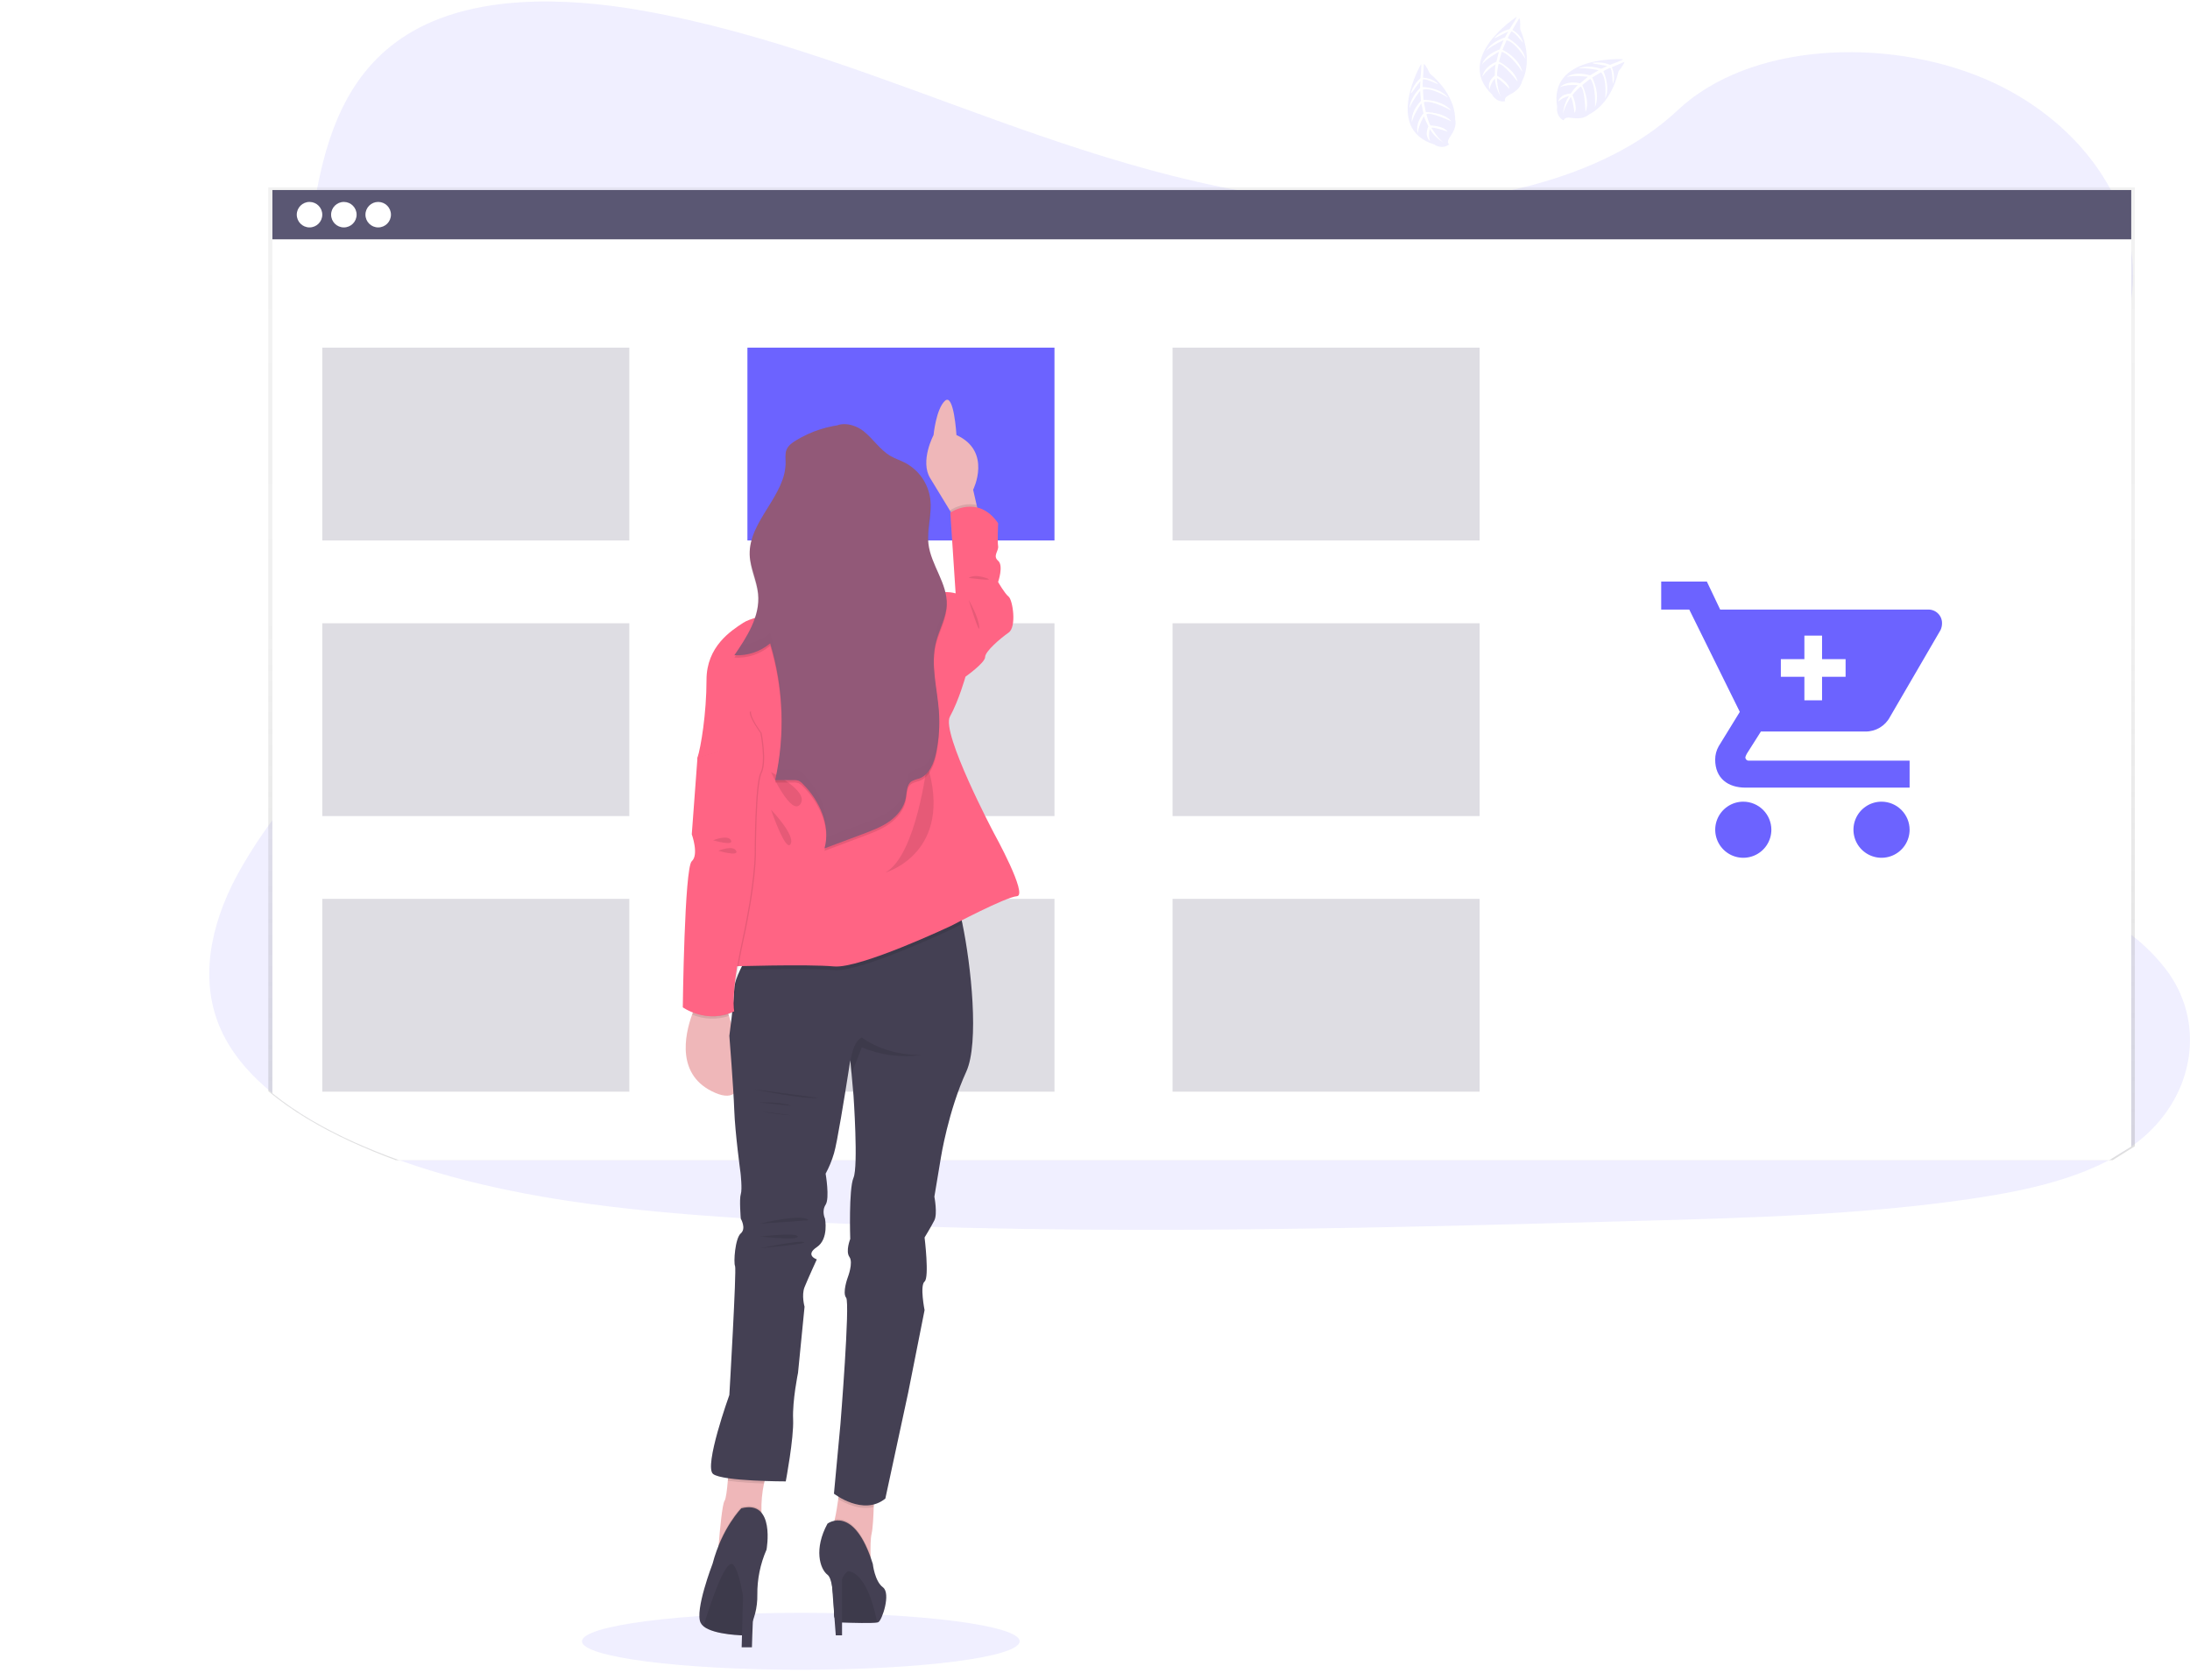 <svg width="692" height="531" viewBox="0 0 692 531" fill="none" xmlns="http://www.w3.org/2000/svg">
<rect width="692" height="531" fill="white"/>
<path opacity="0.1" d="M675.23 361.034C674.61 361.486 674.04 361.926 673.432 362.353C671.191 363.938 668.844 365.368 666.408 366.635C653.65 373.357 637.921 376.64 622.602 378.871C588.244 383.876 553.167 384.849 518.239 385.803C423.863 388.393 329.258 390.976 235.112 385.01C197.914 382.656 159.899 378.716 126.192 366.635C121.36 364.908 116.624 363.004 111.982 360.922C102.59 356.703 93.57 351.567 86.068 345.434C79.019 339.684 73.303 333.08 69.888 325.571C62.764 309.934 66.534 292.37 74.667 277.042C78.046 270.841 81.855 264.885 86.068 259.218C92.349 250.587 99.273 242.205 105.591 233.581C128.07 202.926 142.738 164.142 121.989 132.7C116.025 123.667 107.407 115.737 102.547 106.308C96.347 94.245 96.825 80.851 98.796 67.84C99.052 66.188 99.323 64.552 99.608 62.933C102.975 43.641 109.31 22.855 128.845 10.811C149.136 -1.704 177.952 -1.072 203.134 3.376C242.297 10.365 278.422 24.912 314.931 38.046C351.44 51.181 389.636 63.181 429.759 64.47C465.189 65.61 506.516 57.079 530.031 34.905C552.87 13.37 595.802 11.728 626.744 24.738C647.983 33.666 663.829 49.749 670.512 67.84C671.866 71.472 672.84 75.234 673.42 79.066C673.956 82.569 674.13 86.117 673.941 89.654C673.848 91.401 673.668 93.13 673.42 94.84C668.25 130.538 631.034 158.697 608.412 190.585C597.358 206.16 589.552 224.87 597.153 241.666C608.746 267.259 649.062 276.361 673.408 295.405C677.989 298.872 682.023 303.007 685.373 307.672C697.183 324.623 692.825 347.515 675.23 361.034Z" fill="#6C63FF"/>
<path opacity="0.1" d="M253.041 527.667C291.228 527.667 322.184 523.639 322.184 518.671C322.184 513.703 291.228 509.675 253.041 509.675C214.854 509.675 183.897 513.703 183.897 518.671C183.897 523.639 214.854 527.667 253.041 527.667Z" fill="#6C63FF"/>
<path d="M674.573 362.23V59.191H84.779V344.845C92.311 351.127 101.369 356.412 110.817 360.755C115.471 362.899 120.224 364.859 125.076 366.635H667.537L674.573 362.23Z" fill="url(#paint0_linear)"/>
<path d="M673.432 362.354V67.865H86.068V345.483C93.57 351.592 102.59 356.728 111.982 360.972C116.62 363.037 121.356 364.941 126.192 366.684H666.408L673.432 362.354Z" fill="white"/>
<path d="M673.432 60.053H86.075V75.628H673.432V60.053Z" fill="#5A5773"/>
<path d="M97.804 71.867C100.03 71.867 101.834 70.064 101.834 67.84C101.834 65.616 100.03 63.813 97.804 63.813C95.579 63.813 93.774 65.616 93.774 67.84C93.774 70.064 95.579 71.867 97.804 71.867Z" fill="white"/>
<path d="M108.653 71.867C110.879 71.867 112.683 70.064 112.683 67.84C112.683 65.616 110.879 63.813 108.653 63.813C106.428 63.813 104.624 65.616 104.624 67.84C104.624 70.064 106.428 71.867 108.653 71.867Z" fill="white"/>
<path d="M119.503 71.867C121.728 71.867 123.532 70.064 123.532 67.84C123.532 65.616 121.728 63.813 119.503 63.813C117.277 63.813 115.473 65.616 115.473 67.84C115.473 70.064 117.277 71.867 119.503 71.867Z" fill="white"/>
<path d="M333.195 109.858H236.172V170.784H333.195V109.858Z" fill="#6C63FF"/>
<path opacity="0.2" d="M198.857 109.858H101.834V170.784H198.857V109.858Z" fill="#5A5773"/>
<path opacity="0.2" d="M467.533 109.858H370.51V170.784H467.533V109.858Z" fill="#5A5773"/>
<path opacity="0.2" d="M198.857 196.96H101.834V257.886H198.857V196.96Z" fill="#5A5773"/>
<path opacity="0.2" d="M333.195 196.96H236.172V257.886H333.195V196.96Z" fill="#5A5773"/>
<path opacity="0.2" d="M467.533 196.96H370.51V257.886H467.533V196.96Z" fill="#5A5773"/>
<path opacity="0.2" d="M198.857 284.055H101.834V344.982H198.857V284.055Z" fill="#5A5773"/>
<path opacity="0.2" d="M333.195 284.055H236.172V344.982H333.195V284.055Z" fill="#5A5773"/>
<path opacity="0.2" d="M467.533 284.055H370.51V344.982H467.533V284.055Z" fill="#5A5773"/>
<path d="M309.42 163.226L302.724 165.592L300.294 161.565C298.434 158.468 295.855 154.23 293.952 151.151C290.592 145.736 294.987 137.484 294.987 137.484C294.987 137.484 295.781 129.2 298.608 126.648C301.435 124.095 302.222 137.484 302.222 137.484C313.573 142.638 307.492 154.763 307.492 154.763L308.595 159.57L309.42 163.226Z" fill="#EFB7B9"/>
<path opacity="0.1" d="M309.42 163.226L302.724 165.592L300.294 161.565V161.212C300.294 161.212 304.131 158.579 308.607 159.57L309.42 163.226Z" fill="black"/>
<path d="M298.608 190.362L301.962 187.524L300.281 161.986C300.281 161.986 308.961 156.051 315.384 165.338C315.384 165.338 315.123 171.013 315.384 172.562C315.644 174.111 313.58 175.66 315.384 177.203C317.188 178.745 315.384 183.912 315.384 183.912C315.384 183.912 317.423 187.524 318.713 188.553C320.002 189.581 321.298 198.1 318.713 199.903C316.128 201.705 311.279 205.838 311.279 207.641C311.279 209.444 305.08 213.836 305.08 213.836L299.637 206.643L298.608 190.362Z" fill="#FF6484"/>
<path d="M226.073 345.384C213.562 340.081 216.34 327.126 218.695 320.602C219.166 319.281 219.719 317.99 220.351 316.736L227.369 312.48C227.369 312.48 228.801 316.129 230.332 321.024C233.884 332.411 237.97 350.434 226.073 345.384Z" fill="#EFB7B9"/>
<path d="M243.27 463.588C242.423 465.237 241.798 466.991 241.411 468.804C240.791 471.721 240.521 474.701 240.605 477.682C240.654 479.745 240.828 481.096 240.828 481.096L226.891 490.674C226.891 490.674 226.972 489.553 227.108 487.905C227.468 483.518 228.218 475.377 228.925 474.324C229.414 473.593 229.755 470.657 229.972 467.931C230.189 465.205 230.276 462.813 230.276 462.813C230.276 462.813 247.046 456.531 243.27 463.588Z" fill="#EFB7B9"/>
<path d="M276.184 470.458C276.184 470.458 276.184 473.122 276.085 476.22C275.985 479.318 275.799 482.973 275.409 484.677C275.049 486.238 275.024 489.106 275.093 491.752C275.186 494.85 275.409 497.638 275.409 497.638C275.409 497.638 261.181 484.193 262.632 483.128C263.022 482.843 263.407 481.697 263.76 480.173C264.194 478.314 264.584 475.836 264.876 473.729C265.223 471.22 265.44 469.2 265.44 469.2L276.184 470.458Z" fill="#EFB7B9"/>
<path opacity="0.1" d="M243.27 463.588C242.423 465.237 241.798 466.991 241.411 468.804C237.596 468.704 233.789 468.413 230.003 467.931C230.214 465.267 230.307 462.813 230.307 462.813C230.307 462.813 247.046 456.531 243.27 463.588Z" fill="black"/>
<path opacity="0.1" d="M276.184 470.458C276.184 470.458 276.184 473.122 276.085 476.22C271.646 477.354 267.083 475.086 264.876 473.742C265.223 471.232 265.44 469.213 265.44 469.213L276.184 470.458Z" fill="black"/>
<path d="M305.315 338.681C299.637 351.072 297.312 365.767 297.312 365.767L295.247 378.158C295.247 378.158 296.283 383.573 295.247 385.636C294.212 387.699 292.148 391.057 292.148 391.057C292.148 391.057 293.698 403.696 292.148 404.985C290.598 406.273 292.148 414.011 292.148 414.011L286.983 440.032L279.755 473.562C272.786 479.243 263.512 472.019 263.512 472.019L265.558 450.094C265.558 450.094 268.658 411.682 267.368 410.108C266.079 408.535 267.883 403.659 267.883 403.659C267.883 403.659 269.693 399.012 268.403 397.209C267.114 395.406 268.658 391.534 268.658 391.534C268.658 391.534 268.143 375.798 269.693 372.186C271.243 368.574 269.693 346.233 269.693 346.233L269.073 339.276L268.713 335.422L268.682 335.044C268.682 335.044 268.447 336.587 268.062 338.978C266.922 346.258 264.491 361.344 263.531 364.448C262.877 366.685 261.99 368.846 260.883 370.897C260.883 370.897 262.222 378.635 260.883 380.698C259.544 382.762 260.679 385.085 260.679 385.085C260.679 385.085 261.968 391.534 258.094 394.112C254.219 396.689 258.094 397.984 258.094 397.984C258.094 397.984 255.254 404.179 254.225 406.75C253.196 409.321 254.225 412.946 254.225 412.946L252.161 433.837C252.161 433.837 250.35 442.603 250.611 448.539C250.871 454.474 248.286 468.141 248.286 468.141C248.286 468.141 228.41 468.141 225.348 465.818C222.285 463.494 230.462 440.832 230.462 440.832C230.462 440.832 232.787 401.106 232.266 400.078C231.745 399.049 232.266 391.305 234.077 389.762C235.887 388.22 234.077 385.116 234.077 385.116C234.077 385.116 233.562 378.92 234.077 377.378C234.591 375.835 233.996 370.668 233.996 370.668C233.996 370.668 232.266 358.029 232.012 350.805C231.758 343.581 230.462 327.337 230.462 327.337C230.462 327.337 231.814 317.288 232.018 312.505C232.093 310.746 232.88 308.546 233.878 306.477C234.995 304.14 236.28 301.888 237.722 299.736C237.722 299.736 298.88 281.67 301.447 283.467C302.129 283.944 303.121 287.184 304.1 291.874C306.828 304.978 309.494 329.574 305.315 338.681Z" fill="#444053"/>
<path d="M267.635 181.025C277.472 181.025 285.446 173.056 285.446 163.226C285.446 153.395 277.472 145.426 267.635 145.426C257.798 145.426 249.823 153.395 249.823 163.226C249.823 173.056 257.798 181.025 267.635 181.025Z" fill="#A1616A"/>
<path opacity="0.1" d="M304.1 291.887C302.048 292.94 300.672 293.665 300.672 293.665C300.672 293.665 271.764 307.338 263.543 306.564C257.182 305.944 240.946 306.297 233.872 306.471C234.989 304.134 236.274 301.882 237.716 299.73C237.716 299.73 298.88 281.67 301.447 283.467C302.129 283.956 303.121 287.184 304.1 291.887Z" fill="black"/>
<path d="M255.242 191.65C255.242 191.65 238.745 194.252 234.851 196.805C230.958 199.358 223.246 204.289 223.246 214.865C223.246 225.44 221.442 236.276 220.406 239.368C219.371 242.459 236.668 267.483 236.668 267.483L230.468 305.405C230.468 305.405 255.267 304.631 263.524 305.405C271.782 306.18 300.678 292.506 300.678 292.506C300.678 292.506 317.715 283.479 321.329 283.213C324.943 282.947 314.1 263.35 314.1 263.35C314.1 263.35 297.318 231.63 300.157 226.469C302.997 221.308 305.08 213.83 305.08 213.83L301.98 187.524C301.98 187.524 297.337 185.975 293.462 188.813C289.587 191.65 276.426 190.102 276.426 190.102L255.242 191.65Z" fill="#FF6484"/>
<path opacity="0.1" d="M227.238 237.565L220.766 239.368L218.974 263.642C218.974 263.642 221.299 270.091 218.974 272.154C216.65 274.217 216.135 318.329 216.135 318.329C216.135 318.329 223.624 323.744 232.396 319.617C232.396 319.617 231.107 314.717 234.982 296.917C238.856 279.118 238.85 270.091 238.85 270.091C238.85 270.091 238.85 247.905 240.66 244.293C242.471 240.681 240.66 231.654 240.66 231.654C240.66 231.654 237.046 226.754 237.3 224.951C237.554 223.148 227.238 237.565 227.238 237.565Z" fill="black"/>
<path opacity="0.1" d="M230.332 321.043C226.531 322.321 222.394 322.172 218.695 320.621C219.166 319.299 219.719 318.008 220.351 316.755L227.369 312.499C227.369 312.499 228.825 316.148 230.332 321.043Z" fill="black"/>
<path d="M226.848 237.565L220.394 239.368L218.59 263.641C218.59 263.641 220.915 270.091 218.59 272.154C216.265 274.217 215.751 318.329 215.751 318.329C215.751 318.329 223.246 323.737 232.012 319.593C232.012 319.593 230.723 314.692 234.591 296.892C238.46 279.093 238.466 270.066 238.466 270.066C238.466 270.066 238.466 247.88 240.27 244.268C242.074 240.656 240.27 231.63 240.27 231.63C240.27 231.63 236.655 226.729 236.916 224.926C237.176 223.123 226.848 237.565 226.848 237.565Z" fill="#FF6484"/>
<path opacity="0.1" d="M292.929 241.431C292.929 241.431 289.575 270.32 279.761 275.741C279.761 275.741 301.701 269.552 292.929 241.431Z" fill="black"/>
<path opacity="0.1" d="M243.63 244.014C243.63 244.014 255.756 249.943 252.929 254.069C250.102 258.196 243.63 244.014 243.63 244.014Z" fill="black"/>
<path opacity="0.1" d="M243.63 255.879C243.63 255.879 251.373 263.877 249.83 266.715C248.286 269.552 243.63 255.879 243.63 255.879Z" fill="black"/>
<path opacity="0.1" d="M306.09 189.587C306.09 189.587 309.128 194.742 309.42 198.1C309.711 201.458 306.09 189.587 306.09 189.587Z" fill="black"/>
<path opacity="0.1" d="M306.09 182.624C306.09 182.624 307.616 181.329 311.509 182.624C315.402 183.918 306.09 182.624 306.09 182.624Z" fill="black"/>
<path opacity="0.1" d="M291.187 333.39C284.791 334.297 278.269 333.462 272.309 330.974L269.054 339.3L268.695 335.447C269.228 332.213 270.263 328.75 272.309 327.876C272.309 327.876 279.476 333.582 291.187 333.39Z" fill="black"/>
<path opacity="0.1" d="M238.236 344.226C238.236 344.226 254.113 347.516 258.565 346.933L238.236 344.226Z" fill="black"/>
<path opacity="0.1" d="M239.885 348.383C239.885 348.383 246.662 348.092 250.047 349.448L239.885 348.383Z" fill="black"/>
<path opacity="0.1" d="M240.66 351.189C243.752 351.846 246.89 352.26 250.047 352.428L240.66 351.189Z" fill="black"/>
<path opacity="0.1" d="M240.27 386.689C240.561 386.497 253.822 383.4 255.471 385.624L240.27 386.689Z" fill="black"/>
<path opacity="0.1" d="M240.27 390.754C240.27 390.754 251.789 389.397 252.08 390.754C252.371 392.11 240.27 390.754 240.27 390.754Z" fill="black"/>
<path opacity="0.1" d="M240.27 394.427C240.27 394.427 252.564 391.887 254.014 392.507C255.465 393.126 240.27 394.427 240.27 394.427Z" fill="black"/>
<path opacity="0.1" d="M240.853 481.102L226.916 490.68C226.916 490.68 226.997 489.559 227.133 487.911C230.233 480.29 234.269 476.27 234.269 476.27C237.412 475.452 239.396 476.208 240.629 477.688C240.679 479.745 240.853 481.102 240.853 481.102Z" fill="black"/>
<path d="M242.21 489.707C240.241 494.197 239.25 499.055 239.303 503.957C239.381 507.976 238.361 511.941 236.352 515.425C236.061 515.915 235.734 516.383 235.372 516.825C235.372 516.825 225.688 516.744 222.297 513.938C221.916 513.636 221.605 513.256 221.386 512.822C219.445 508.957 225.161 494.156 225.161 494.156C228.162 482.744 234.256 476.647 234.256 476.647C245.112 473.841 242.21 489.707 242.21 489.707Z" fill="#444053"/>
<path opacity="0.1" d="M236.352 515.394C236.061 515.885 235.734 516.353 235.372 516.794C235.372 516.794 225.688 516.713 222.297 513.907C223.965 508.393 229.284 491.709 231.776 494.546C234.12 497.21 235.75 510.029 236.352 515.394Z" fill="black"/>
<path d="M235.025 495.581L234.349 520.573H237.598C237.598 520.573 238.125 498.648 239.575 495.581C241.026 492.514 235.025 495.581 235.025 495.581Z" fill="#444053"/>
<path opacity="0.1" d="M275.409 497.638C275.409 497.638 261.181 484.194 262.632 483.128C263.022 482.843 263.407 481.697 263.76 480.173C266.494 479.696 271.199 480.836 275.093 491.752C275.186 494.85 275.409 497.638 275.409 497.638Z" fill="black"/>
<path d="M277.535 512.631C277.426 512.678 277.312 512.711 277.194 512.73C275.52 513.021 269.352 512.854 265.899 512.73C265.266 512.709 264.666 512.443 264.226 511.989C263.785 511.535 263.538 510.927 263.537 510.295C263.537 509.366 263.537 508.232 263.462 507.024C263.301 503.207 262.842 498.666 261.472 497.644C259.048 495.785 257.133 489.478 261.472 481.492C261.472 481.492 269.792 475.142 275.793 494.23C275.793 494.23 276.376 499.676 278.986 501.609C281.596 503.542 278.701 512.079 277.535 512.631Z" fill="#444053"/>
<path opacity="0.1" d="M277.182 512.73C275.508 513.021 269.34 512.854 265.886 512.73C265.254 512.709 264.654 512.443 264.213 511.989C263.773 511.535 263.526 510.927 263.524 510.295C263.524 509.366 263.524 508.232 263.45 507.024C264.498 502.402 266.004 497.644 267.945 496.56C267.957 496.553 273.828 495.89 277.182 512.73Z" fill="black"/>
<path d="M262.526 495.996L264.089 516.794H266.072V494.224L262.526 495.996Z" fill="#444053"/>
<path opacity="0.1" d="M267.374 134.863C261.75 135.281 256.307 137.029 251.491 139.962C250.251 140.711 249.011 141.622 248.497 142.966C248.05 144.131 248.236 145.445 248.255 146.684C248.422 157.352 236.519 165.425 236.891 176.087C237.04 180.319 239.166 184.259 239.557 188.478C240.208 195.516 236.042 201.991 232.049 207.82C236.163 208.071 240.214 206.728 243.363 204.072C247.576 218.105 248.12 232.983 244.944 247.285H250.654C251.218 247.244 251.784 247.314 252.322 247.49C252.823 247.728 253.272 248.063 253.642 248.475C258.98 253.785 262.557 261.634 260.518 268.883L272.669 264.329C275.576 263.239 278.527 262.13 281.057 260.333C283.586 258.536 285.706 255.928 286.239 252.868C286.568 251.009 286.463 248.791 287.994 247.713C288.748 247.312 289.553 247.014 290.387 246.827C293.722 245.65 295.198 241.796 295.88 238.327C296.71 234.07 296.971 229.722 296.655 225.397C296.115 218.148 293.97 210.788 295.737 203.713C296.735 199.742 298.955 196.043 299.135 191.941C299.426 185.182 294.138 179.359 293.35 172.636C292.799 167.953 294.491 163.213 293.939 158.529C293.633 156.112 292.748 153.804 291.359 151.801C289.97 149.798 288.118 148.16 285.961 147.024C284.466 146.256 282.861 145.742 281.385 144.893C278.019 142.942 275.868 139.429 272.811 137.013C269.755 134.596 264.665 133.686 262.365 136.827L267.374 134.863Z" fill="black"/>
<path d="M267.374 134.088C261.75 134.507 256.307 136.254 251.491 139.187C250.251 139.937 249.011 140.848 248.497 142.192C248.05 143.357 248.236 144.67 248.255 145.909C248.422 156.578 236.519 164.65 236.891 175.319C237.04 179.544 239.166 183.485 239.557 187.71C240.208 194.748 236.042 201.222 232.049 207.058C236.161 207.3 240.21 205.958 243.363 203.31C247.575 217.339 248.12 232.212 244.944 246.511H250.654C251.218 246.472 251.785 246.543 252.322 246.722C252.824 246.955 253.273 247.288 253.642 247.7C258.98 253.016 262.557 260.86 260.518 268.108L272.669 263.555C275.576 262.464 278.527 261.355 281.057 259.559C283.586 257.762 285.706 255.154 286.239 252.093C286.568 250.234 286.463 248.016 287.994 246.938C288.748 246.537 289.553 246.239 290.387 246.053C293.722 244.875 295.198 241.022 295.88 237.552C296.717 233.293 296.984 228.94 296.673 224.61C296.134 217.361 293.989 210.001 295.756 202.926C296.754 198.955 298.973 195.256 299.153 191.155C299.445 184.395 294.156 178.572 293.369 171.85C292.817 167.166 294.51 162.432 293.958 157.743C293.651 155.325 292.765 153.018 291.376 151.015C289.987 149.013 288.136 147.374 285.979 146.238C284.485 145.469 282.879 144.955 281.404 144.113C278.037 142.155 275.886 138.642 272.83 136.226C269.773 133.81 264.684 132.899 262.384 136.04L267.374 134.088Z" fill="#925978"/>
<g opacity="0.1">
<path opacity="0.1" d="M248.242 143.332C248.218 143.571 248.205 143.811 248.205 144.051C248.224 143.815 248.236 143.574 248.242 143.332Z" fill="black"/>
<path opacity="0.1" d="M293.301 168.133C293.524 164.849 294.255 161.553 293.983 158.282C293.778 161.565 293.047 164.861 293.301 168.133Z" fill="black"/>
<path opacity="0.1" d="M239.557 184.458C239.197 180.616 237.406 177.023 236.984 173.188C236.9 173.891 236.869 174.599 236.891 175.307C237.04 179.489 239.117 183.398 239.538 187.561C239.641 186.53 239.647 185.49 239.557 184.458Z" fill="black"/>
<path opacity="0.1" d="M295.781 199.717C295.2 202.238 294.991 204.83 295.161 207.412C295.222 205.906 295.43 204.41 295.781 202.945C296.779 198.974 298.998 195.275 299.178 191.173C299.207 190.445 299.174 189.715 299.079 188.993C298.595 192.679 296.667 196.111 295.781 199.717Z" fill="black"/>
<path opacity="0.1" d="M243.363 200.052C240.778 202.217 237.577 203.517 234.213 203.769C233.506 204.872 232.775 205.95 232.049 207.015C236.161 207.256 240.21 205.915 243.363 203.267C245.628 210.798 246.842 218.606 246.971 226.469C247.155 217.529 245.938 208.615 243.363 200.052V200.052Z" fill="black"/>
<path opacity="0.1" d="M295.898 234.306C295.216 237.775 293.741 241.629 290.406 242.8C289.571 242.986 288.765 243.286 288.013 243.692C286.481 244.77 286.587 247 286.258 248.847C285.725 251.907 283.611 254.509 281.075 256.281C278.54 258.053 275.595 259.193 272.687 260.284L261.094 264.62C261.034 265.783 260.847 266.936 260.536 268.059L272.687 263.505C275.595 262.415 278.546 261.306 281.075 259.509C283.605 257.712 285.725 255.104 286.258 252.044C286.587 250.185 286.481 247.967 288.013 246.889C288.767 246.488 289.572 246.19 290.406 246.003C293.741 244.826 295.216 240.972 295.898 237.503C296.604 233.892 296.897 230.213 296.773 226.537C296.691 229.146 296.398 231.744 295.898 234.306V234.306Z" fill="black"/>
<path opacity="0.1" d="M253.661 244.436C253.292 244.021 252.843 243.686 252.34 243.45C251.803 243.275 251.237 243.203 250.673 243.24H245.608C245.409 244.318 245.198 245.396 244.988 246.468H250.697C251.262 246.429 251.828 246.5 252.365 246.678C252.867 246.912 253.317 247.245 253.686 247.657C257.591 251.548 260.549 256.789 261.057 262.167C261.683 255.736 258.348 249.119 253.661 244.436Z" fill="black"/>
</g>
<path opacity="0.1" d="M225.335 265.55C225.335 265.55 229.948 263.617 230.977 265.55C232.006 267.483 225.335 265.55 225.335 265.55Z" fill="black"/>
<path opacity="0.1" d="M226.966 268.864C226.966 268.864 231.578 266.931 232.613 268.864C233.649 270.797 226.966 268.864 226.966 268.864Z" fill="black"/>
<path opacity="0.1" d="M512.833 18.722C512.833 18.722 489.244 17.304 492.027 33.821C492.027 33.821 491.476 36.739 494.123 38.065C494.123 38.065 494.166 36.825 496.541 37.253C497.386 37.395 498.246 37.437 499.101 37.377C500.256 37.297 501.353 36.842 502.226 36.082V36.082C502.226 36.082 508.853 33.35 511.432 22.52C511.432 22.52 513.341 20.154 513.292 19.546L509.312 21.25C509.312 21.25 510.669 24.119 509.597 26.504C509.597 26.504 509.473 21.349 508.704 21.473C508.549 21.473 506.64 22.464 506.64 22.464C506.64 22.464 508.977 27.464 507.21 31.101C507.21 31.101 507.88 24.943 505.908 22.83L503.094 24.497C503.094 24.497 505.828 29.657 503.974 33.87C503.974 33.87 504.451 27.408 502.505 24.893L499.963 26.869C499.963 26.869 502.536 31.931 500.986 35.425C500.986 35.425 500.781 27.898 499.43 27.334C499.43 27.334 497.21 29.292 496.875 30.097C496.875 30.097 498.63 33.815 497.539 35.735C497.539 35.735 496.869 30.729 496.299 30.704C496.299 30.704 494.086 34.025 493.856 36.28C493.964 34.176 494.62 32.136 495.76 30.364C494.483 30.605 493.305 31.217 492.375 32.123C492.375 32.123 492.716 29.775 496.305 29.564C496.305 29.564 498.134 27.049 498.624 26.894C498.624 26.894 495.053 26.597 492.889 27.557C492.889 27.557 494.792 25.339 499.281 26.318L501.761 24.273C501.761 24.273 497.061 23.654 495.065 24.342C495.065 24.342 497.359 22.384 502.436 23.809L505.164 22.18C505.164 22.18 501.159 21.312 498.772 21.628C498.772 21.628 501.29 20.271 505.964 21.74L507.917 20.866C507.917 20.866 504.978 20.29 504.123 20.197C503.267 20.104 503.218 19.869 503.218 19.869C505.077 19.559 506.985 19.774 508.729 20.488C508.729 20.488 512.901 18.983 512.833 18.722Z" fill="#6C63FF"/>
<path opacity="0.1" d="M479.213 5.328C479.213 5.328 459.374 18.159 471.408 29.812C471.408 29.812 472.691 32.489 475.611 31.993C475.611 31.993 474.917 30.977 477.08 29.905C477.847 29.519 478.565 29.043 479.219 28.486C480.103 27.738 480.718 26.722 480.974 25.593V25.593C480.974 25.593 484.693 19.46 480.354 9.212C480.354 9.212 480.49 6.177 480.068 5.731L477.874 9.448C477.874 9.448 480.67 10.953 481.222 13.506C481.222 13.506 478.066 9.435 477.502 9.987C477.39 10.098 476.423 12.013 476.423 12.013C476.423 12.013 481.277 14.652 482.003 18.623C482.003 18.623 478.903 13.264 476.045 12.738L474.755 15.711C474.755 15.711 480.025 18.252 481.029 22.743C481.029 22.743 477.576 17.254 474.52 16.381L473.652 19.478C473.652 19.478 478.736 22.056 479.548 25.798C479.548 25.798 474.923 19.862 473.497 20.222C473.497 20.222 472.877 23.109 473.075 23.939C473.075 23.939 476.683 25.872 476.956 28.09C476.956 28.09 473.447 24.453 472.995 24.757C472.995 24.757 473.181 28.741 474.34 30.711C473.181 28.952 472.501 26.921 472.369 24.819C471.484 25.769 470.897 26.958 470.682 28.239C470.682 28.239 469.566 26.145 472.338 23.852C472.338 23.852 472.338 20.755 472.617 20.327C472.617 20.327 469.566 22.186 468.388 24.255C468.388 24.255 468.612 21.343 472.821 19.497L473.627 16.368C473.627 16.368 469.461 18.636 468.277 20.389C468.277 20.389 468.965 17.452 473.894 15.594L475.134 12.663C475.134 12.663 471.414 14.342 469.653 16.009C469.653 16.009 470.893 13.419 475.518 11.839L476.572 9.981C476.572 9.981 473.863 11.257 473.119 11.691C472.375 12.124 472.195 11.963 472.195 11.963C473.509 10.613 475.172 9.654 477 9.194C477 9.194 479.424 5.501 479.213 5.328Z" fill="#6C63FF"/>
<path opacity="0.1" d="M449.021 20.277C449.021 20.277 437.161 40.722 453.175 45.635C453.175 45.635 455.537 47.438 457.911 45.635C457.911 45.635 456.839 45.053 458.277 43.114C458.777 42.422 459.193 41.673 459.517 40.883C459.965 39.815 460.054 38.63 459.771 37.507V37.507C459.771 37.507 460.298 30.357 451.774 23.189C451.774 23.189 450.534 20.426 449.914 20.222L449.647 24.558C449.647 24.558 452.821 24.633 454.477 26.659C454.477 26.659 449.815 24.459 449.579 25.197C449.529 25.345 449.536 27.489 449.536 27.489C449.536 27.489 455.109 27.656 457.589 30.866C457.589 30.866 452.381 27.501 449.61 28.319L449.808 31.553C449.808 31.553 455.655 31.429 458.587 34.979C458.587 34.979 453.007 31.652 449.908 32.259L450.528 35.413C450.528 35.413 456.231 35.413 458.649 38.374C458.649 38.374 451.829 35.178 450.72 36.125C450.72 36.125 451.47 38.988 452.04 39.651C452.04 39.651 456.132 39.737 457.384 41.59C457.384 41.59 452.604 39.936 452.338 40.419C452.338 40.419 454.315 43.882 456.244 45.109C454.414 44.072 452.886 42.578 451.811 40.772C451.454 42.02 451.472 43.344 451.86 44.582C451.86 44.582 449.914 43.225 451.34 39.923C451.34 39.923 449.914 37.16 449.994 36.658C449.994 36.658 448.135 39.713 448.011 42.073C448.011 42.073 446.882 39.378 449.796 35.828L449.095 32.668C449.095 32.668 446.411 36.578 446.151 38.678C446.151 38.678 445.432 35.748 448.984 31.863L448.748 28.697C448.748 28.697 446.182 31.888 445.388 34.161C445.388 34.161 445.301 31.299 448.717 27.786L448.81 25.649C448.81 25.649 446.95 28.009 446.51 28.747C446.07 29.484 445.81 29.379 445.81 29.379C446.368 27.578 447.416 25.967 448.835 24.726C448.835 24.726 449.281 20.333 449.021 20.277Z" fill="#6C63FF"/>
<path d="M550.849 253.338C549.094 253.338 547.379 253.858 545.92 254.832C544.461 255.807 543.324 257.191 542.652 258.811C541.981 260.431 541.805 262.214 542.148 263.934C542.49 265.653 543.335 267.233 544.576 268.473C545.816 269.713 547.397 270.557 549.118 270.899C550.839 271.241 552.623 271.066 554.244 270.395C555.865 269.724 557.25 268.587 558.225 267.129C559.2 265.671 559.72 263.957 559.72 262.204C559.714 259.855 558.777 257.603 557.115 255.942C555.452 254.281 553.2 253.345 550.849 253.338V253.338ZM524.91 183.77V192.635H533.781L549.751 224.963L543.074 235.824C542.346 237.108 541.963 238.56 541.965 240.037C541.965 245.972 546.025 248.902 551.531 248.902H603.402V240.377H552.616C552.467 240.386 552.319 240.364 552.18 240.311C552.042 240.259 551.916 240.177 551.811 240.073C551.706 239.968 551.624 239.842 551.572 239.703C551.519 239.565 551.497 239.416 551.506 239.268C551.623 238.885 551.781 238.515 551.977 238.166L556.41 231.171H589.459C591.056 231.184 592.626 230.757 593.995 229.936C595.365 229.115 596.481 227.932 597.221 226.518L613.197 199.066C613.509 198.369 613.661 197.611 613.644 196.848C613.638 196.278 613.517 195.714 613.289 195.191C613.061 194.668 612.73 194.196 612.316 193.803C611.902 193.411 611.413 193.105 610.879 192.904C610.345 192.703 609.775 192.612 609.205 192.635H543.546L539.33 183.77H524.91ZM594.524 253.338C592.77 253.339 591.055 253.86 589.597 254.835C588.139 255.81 587.003 257.195 586.333 258.815C585.662 260.436 585.487 262.218 585.83 263.937C586.173 265.657 587.019 267.236 588.26 268.475C589.501 269.714 591.081 270.558 592.802 270.9C594.523 271.241 596.306 271.065 597.927 270.394C599.548 269.723 600.933 268.587 601.907 267.129C602.882 265.671 603.402 263.957 603.402 262.204C603.396 259.854 602.458 257.601 600.794 255.94C599.131 254.279 596.876 253.343 594.524 253.338V253.338Z" fill="#6C63FF"/>
<path d="M583.173 208.297H575.734V200.863H570.154V208.297H562.715V213.873H570.154V221.308H575.734V213.873H583.173V208.297Z" fill="white"/>
<defs>
<linearGradient id="paint0_linear" x1="379.673" y1="366.635" x2="379.673" y2="59.191" gradientUnits="userSpaceOnUse">
<stop stop-color="#808080" stop-opacity="0.25"/>
<stop offset="0.54" stop-color="#808080" stop-opacity="0.12"/>
<stop offset="1" stop-color="#808080" stop-opacity="0.1"/>
</linearGradient>
</defs>
</svg>
